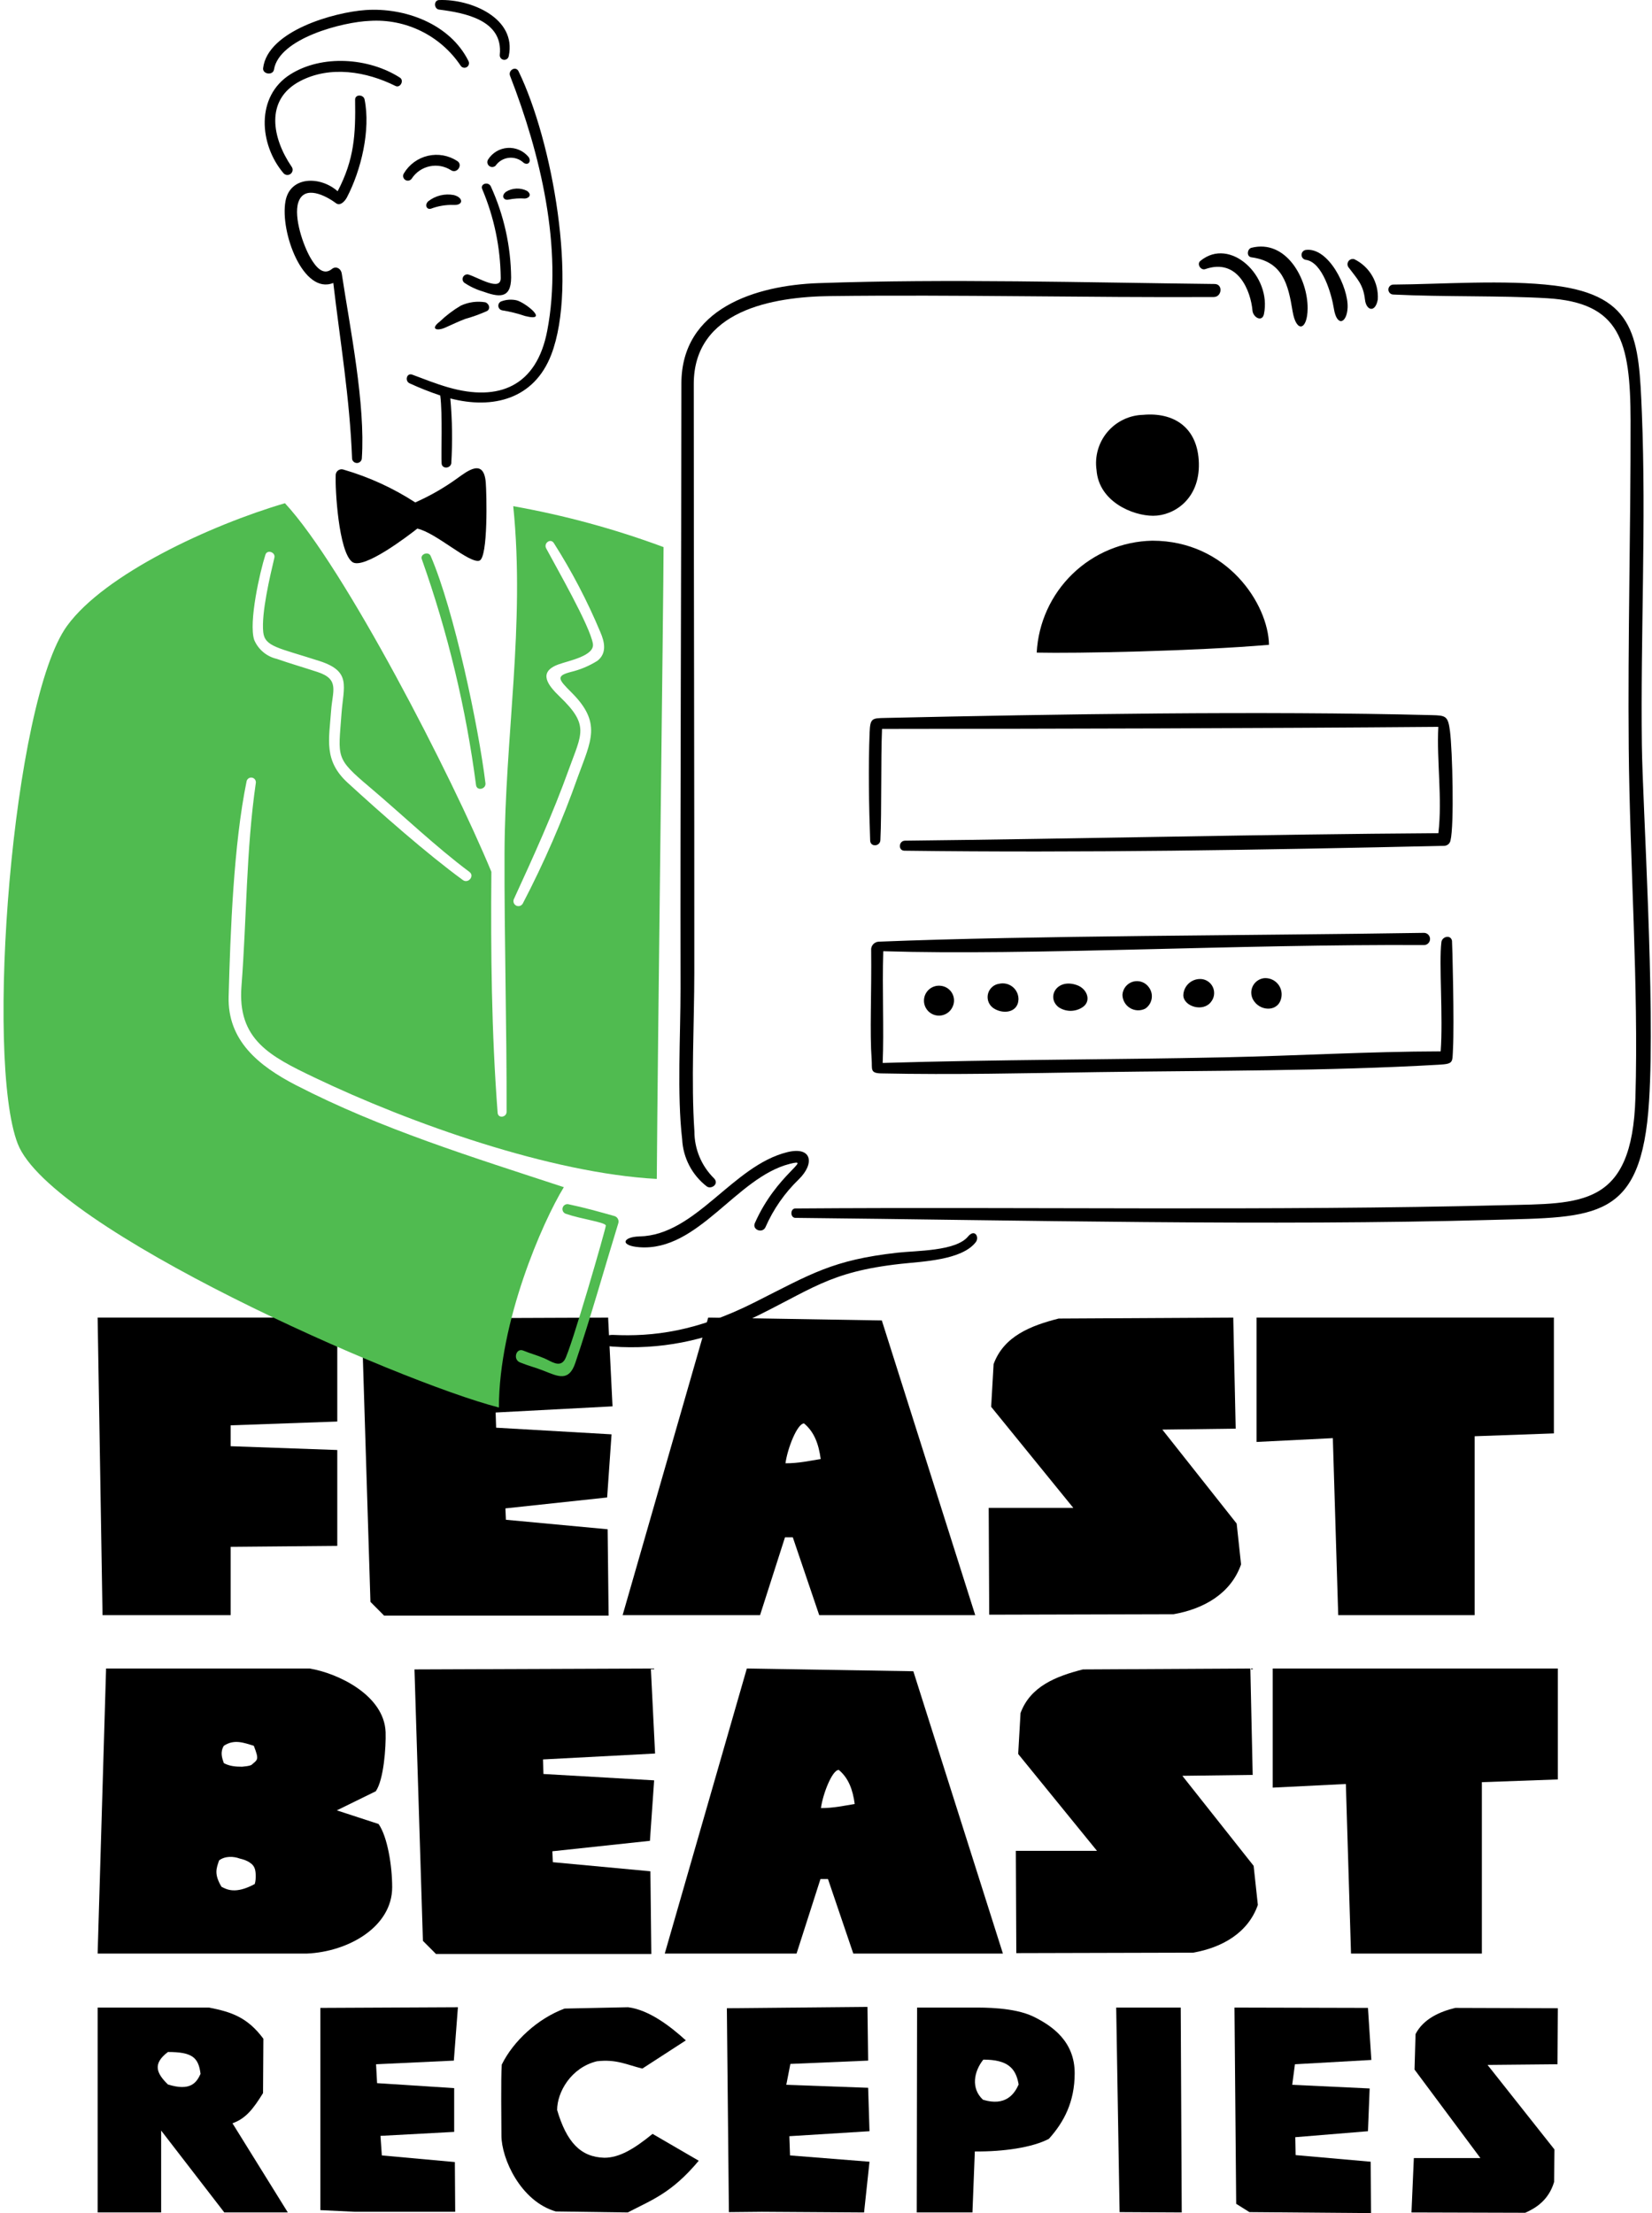 <svg width="421" height="564" viewBox="0 0 421 564" fill="none" xmlns="http://www.w3.org/2000/svg">
<path d="M26.129 411.617L24.882 335.783H85.953V362.271L58.783 363.238V368.56L85.953 369.528V393.959L58.783 394.201V411.617H26.129Z" fill="black"/>
<path d="M94.404 408.231L92.16 336.025L154.976 335.783L156.097 358.401L126.31 359.973L126.434 363.843L155.848 365.536L154.726 381.622L128.803 384.404L128.927 387.307L154.851 389.726L155.1 411.738H97.893L94.404 408.231Z" fill="black"/>
<path d="M158.67 411.617L180.481 335.783L224.726 336.509L248.531 411.617H208.773L202.042 391.782H200.048L193.692 411.617H158.67ZM209.146 371.826C208.648 368.076 207.526 364.932 204.909 362.755C203.164 362.755 200.671 369.165 200.173 372.914C203.538 372.914 206.155 372.309 209.146 371.826Z" fill="black"/>
<path d="M252.091 411.496L251.966 384.283H273.528L252.589 358.521L253.212 347.636C255.83 340.5 262.684 337.84 269.789 336.025L314.283 335.783L314.906 364.085L296.211 364.327L315.155 388.274L316.277 398.676C313.66 406.175 306.68 410.045 299.077 411.375L252.091 411.496Z" fill="black"/>
<path d="M341.034 411.617L339.663 366.504L320.22 367.472V335.783H395.998V365.295L375.807 366.02V411.617H341.034Z" fill="black"/>
<path d="M24.882 497.859L27.034 425.213H78.907C85.959 426.371 97.911 431.933 98.27 441.434C98.389 445.257 97.792 453.599 95.76 456.496L85.839 461.362L96.477 464.838C98.748 468.082 99.943 475.497 99.943 480.943C99.943 491.023 88.828 497.396 78.19 497.859H24.882ZM61.696 450.239C62.532 450.123 63.369 450.123 64.086 449.776C65.64 448.385 66.118 448.617 64.684 444.909C62.054 444.098 59.664 443.172 57.034 444.909C56.078 446.532 56.556 447.922 57.034 449.312C58.468 450.123 60.142 450.239 61.696 450.239ZM64.923 480.132C65.162 479.321 65.162 478.742 65.162 478.046C65.162 476.888 65.042 475.613 63.847 474.802C62.891 474.107 62.054 473.875 61.098 473.644C59.544 473.064 57.393 472.948 55.839 474.107C55.122 476.193 54.524 477.583 56.437 480.827C57.751 481.522 60.022 482.797 64.923 480.132Z" fill="black"/>
<path d="M107.778 494.615L105.626 425.444L165.866 425.213L166.942 446.879L138.376 448.385L138.495 452.093L166.703 453.715L165.627 469.125L140.766 471.79L140.886 474.571L165.747 476.888L165.986 497.975H111.124L107.778 494.615Z" fill="black"/>
<path d="M169.409 497.859L190.325 425.213L232.756 425.908L255.585 497.859H217.457L211.003 478.857H209.091L202.995 497.859H169.409ZM217.816 459.74C217.338 456.148 216.262 453.136 213.752 451.05C212.079 451.05 209.688 457.191 209.21 460.783C212.437 460.783 214.947 460.203 217.816 459.74Z" fill="black"/>
<path d="M258.999 497.743L258.88 471.674H279.557L259.477 446.995L260.075 436.567C262.585 429.731 269.159 427.182 275.972 425.444L318.642 425.213L319.239 452.325L301.311 452.556L319.478 475.497L320.554 485.462C318.044 492.645 311.351 496.353 304.06 497.627L258.999 497.743Z" fill="black"/>
<path d="M344.296 497.859L342.981 454.642L324.336 455.569V425.213H397.006V453.483L377.643 454.179V497.859H344.296Z" fill="black"/>
<path d="M24.882 563.831V511.618H53.27C58.896 512.717 63.051 514.068 67.118 519.56L67.032 533.416C64.522 537.471 62.618 539.921 59.242 541.104L73.35 563.831H57.165L41.067 542.963V563.831H24.882ZM51.107 528.516C50.587 524.291 48.943 522.94 42.798 522.94C38.903 525.897 39.769 528.262 42.798 531.219C48.51 532.993 50.068 530.797 51.107 528.516Z" fill="black"/>
<path d="M81.643 563.24V511.703L116.696 511.534L115.657 525.136L95.837 526.066L96.097 530.881L115.743 532.149V543.301L96.962 544.315L97.308 549.299L115.917 550.989L116.003 563.662H90.471L81.643 563.24Z" fill="black"/>
<path d="M159.982 563.831L141.634 563.578C132.633 560.958 127.786 550.06 127.786 544.23C127.786 540.597 127.613 529.867 127.873 526.15C130.815 520.152 137.047 514.406 143.884 511.872L160.069 511.534C165.435 512.21 170.888 516.434 174.782 519.983L163.704 527.164C159.809 526.235 157.126 524.714 152.106 525.305C145.529 526.91 141.98 533.162 141.98 537.725C144.403 545.92 147.952 549.722 154.01 549.891C157.819 549.891 161.54 547.694 166.3 543.808L178.071 550.651C171.147 558.931 166.127 560.62 159.982 563.831Z" fill="black"/>
<path d="M185.754 563.746L185.235 511.787L221.066 511.449L221.24 525.136L201.42 525.981L200.381 531.304L221.24 532.064L221.586 543.132L201.16 544.399L201.333 549.299L221.586 550.905L220.201 563.831L194.15 563.662L185.754 563.746Z" fill="black"/>
<path d="M233.628 563.831L233.715 511.618H248.082C250.678 511.618 258.381 511.534 263.315 513.9C268.161 516.265 273.874 520.236 273.874 528.347C273.874 535.697 271.104 540.851 267.296 545.075C263.142 547.272 255.698 548.37 248.428 548.285L247.822 563.831H233.628ZM259.593 531.219C258.901 527.079 256.823 524.883 250.592 524.883C248.169 527.924 247.39 532.233 250.505 535.106C256.304 536.88 258.554 533.585 259.593 531.219Z" fill="black"/>
<path d="M285.32 563.746L284.454 511.618H300.899L301.158 563.831L285.32 563.746Z" fill="black"/>
<path d="M315.032 561.634L314.599 511.618L348.613 511.703L349.478 524.967L330.005 526.066L329.312 531.304L349.046 532.233L348.613 543.132L330.091 544.653L330.178 549.215L349.305 550.905L349.392 564L318.407 563.746L315.032 561.634Z" fill="black"/>
<path d="M359.703 563.831L360.309 549.975H377.273L360.482 527.417L360.742 518.377C362.733 514.491 366.974 512.632 370.868 511.703L397.006 511.787L396.92 526.066L379.09 526.235L396.141 547.779L396.054 556.058C394.669 560.705 391.38 562.733 388.697 563.915L359.703 563.831Z" fill="black"/>
<path d="M109.755 141.693C109.207 140.422 107.03 141.2 107.486 142.482C114.109 161.14 118.745 180.446 121.315 200.078C121.536 201.658 123.902 201.124 123.714 199.579C121.978 185.354 115.72 155.467 109.755 141.693Z" fill="#50BB50"/>
<path d="M156.6 309.908C152.227 308.688 149.397 307.871 144.954 306.918C144.631 306.826 144.285 306.865 143.992 307.027C143.699 307.19 143.482 307.462 143.389 307.784C143.297 308.107 143.336 308.453 143.498 308.746C143.661 309.039 143.933 309.256 144.255 309.349C148.087 310.674 154.021 311.43 154.393 312.287C154.541 312.632 145.444 344.137 143.891 346.561C142.578 348.609 140.46 346.903 138.712 346.159C136.759 345.332 135.322 345.005 133.363 344.192C131.52 343.426 130.649 346.439 132.497 347.195C134.706 348.099 136.401 348.472 138.612 349.354C142.304 350.825 144.978 352.157 146.609 347.345C150.55 335.706 153.959 323.483 157.583 311.693C157.684 311.326 157.637 310.934 157.454 310.601C157.27 310.268 156.964 310.019 156.6 309.908Z" fill="#50BB50"/>
<path d="M246.685 315.129C243.563 318.885 233.57 318.697 228.698 319.245C212.157 321.105 206.766 324.61 192.241 331.927C177.53 339.336 166.432 340.681 156.182 340.193C153.639 340.071 151.509 342.884 156.052 343.163C167.99 344.032 179.945 341.713 190.692 336.444C206.859 328.741 210.907 324.152 229.562 322.082C235.021 321.476 245.11 321.174 248.667 316.558C249.655 315.286 248.424 313.041 246.685 315.129Z" fill="black"/>
<path d="M293.654 137.793C286.05 137.948 278.786 140.975 273.322 146.265C267.859 151.556 264.599 158.718 264.2 166.313C274.208 166.534 304.235 165.964 323.392 164.325C323.224 153.973 312.735 137.793 293.654 137.793Z" fill="black"/>
<path d="M291.319 105.72C289.579 105.764 287.868 106.176 286.299 106.93C284.729 107.683 283.338 108.761 282.216 110.092C281.094 111.423 280.267 112.977 279.79 114.651C279.313 116.325 279.196 118.081 279.447 119.804C280.029 127.835 288.641 131.443 293.88 131.443C299.118 131.443 305.751 127.245 305.522 118.058C305.292 108.871 299.085 105.013 291.319 105.72Z" fill="black"/>
<path d="M345.12 66.051C344.837 65.969 344.535 65.982 344.26 66.088C343.985 66.194 343.753 66.388 343.599 66.639C343.445 66.89 343.378 67.185 343.408 67.478C343.438 67.771 343.564 68.046 343.765 68.261C345.893 71.12 347.418 72.47 347.855 76.363C348.171 79.189 350.506 79.794 351.119 76.317C351.249 74.204 350.748 72.1 349.68 70.272C348.612 68.444 347.025 66.975 345.12 66.051Z" fill="black"/>
<path d="M332.762 63.698C332.462 63.745 332.189 63.898 331.991 64.129C331.794 64.36 331.685 64.654 331.685 64.958C331.685 65.261 331.794 65.555 331.991 65.786C332.189 66.017 332.462 66.17 332.762 66.217C337.024 66.78 339.34 74.967 339.925 78.636C340.692 83.433 343.239 82.393 343.427 78.398C343.655 73.243 338.569 62.929 332.762 63.698Z" fill="black"/>
<path d="M318.916 63.146C317.853 63.413 317.572 65.395 318.929 65.576C326.929 66.663 328.284 72.485 329.402 79.299C330.323 84.911 333.2 84.244 333.237 78.606C333.288 70.959 327.734 60.932 318.916 63.146Z" fill="black"/>
<path d="M305.893 66.5C304.927 67.297 306.019 68.979 307.146 68.585C315.564 65.651 318.763 74.319 319.179 79.116C319.335 80.925 321.662 82.167 322.106 80.046C324.13 70.358 313.48 60.229 305.893 66.5Z" fill="black"/>
<path d="M418.417 189.939C418.061 161.996 419.546 132.804 418.417 105.232C417.648 86.412 417.164 75.373 396.086 72.768C383.492 71.221 367.314 72.445 355.102 72.523C354.765 72.519 354.441 72.65 354.201 72.886C353.961 73.122 353.824 73.443 353.82 73.78C353.817 74.117 353.948 74.441 354.184 74.681C354.419 74.921 354.741 75.058 355.078 75.061C367.855 75.698 382.614 75.302 394.272 76.005C412.862 77.123 415.507 86.853 415.538 107.159C415.58 134.998 414.815 162.782 415.07 190.651C415.33 219.405 417.61 251.358 416.775 279.744C415.953 307.786 402.8 306.662 383.211 307.141C324.174 308.617 261.581 307.537 202.696 307.974C201.346 307.974 201.348 310.354 202.696 310.367C259.118 310.944 323.601 312.468 380.398 310.882C406.691 310.146 418.337 311.202 420.253 280.612C421.848 255.355 418.609 205.282 418.417 189.939Z" fill="black"/>
<path d="M309.563 72.375C276.586 72.004 241.471 71.003 208.6 72.154C192.586 72.715 173.648 78.603 173.648 97.749C173.615 149.119 173.341 200.49 173.427 251.858C173.445 263.789 172.506 278.935 173.843 290.334C173.956 292.664 174.573 294.942 175.649 297.012C176.726 299.082 178.237 300.894 180.08 302.325C181.205 303.209 183.416 301.739 181.921 300.25C180.351 298.694 179.105 296.841 178.255 294.801C177.404 292.76 176.967 290.571 176.967 288.361C176.099 275.665 176.934 260.822 176.94 247.85C176.965 197.856 176.801 147.855 176.801 97.868C176.801 79.123 196.81 75.634 211.605 75.453C244.146 75.053 276.75 75.866 309.304 75.698C311.412 75.687 311.717 72.41 309.563 72.375Z" fill="black"/>
<path d="M322.13 249.282C321.482 249.361 320.865 249.61 320.344 250.004C319.823 250.398 319.415 250.922 319.162 251.525C318.909 252.127 318.82 252.785 318.903 253.433C318.987 254.081 319.24 254.696 319.638 255.214C321.503 257.852 326.138 257.865 326.591 253.871C326.659 253.263 326.592 252.647 326.393 252.068C326.195 251.489 325.871 250.961 325.444 250.522C325.018 250.084 324.5 249.745 323.926 249.53C323.353 249.316 322.74 249.231 322.13 249.282Z" fill="black"/>
<path d="M306.56 249.558C305.95 249.451 305.324 249.478 304.725 249.638C304.127 249.797 303.57 250.085 303.094 250.481C302.618 250.878 302.234 251.373 301.969 251.933C301.703 252.492 301.563 253.103 301.558 253.723C301.741 256.549 306.655 258 308.641 255.296C309.021 254.816 309.272 254.248 309.37 253.644C309.468 253.04 309.41 252.421 309.202 251.846C308.993 251.271 308.641 250.759 308.178 250.358C307.716 249.958 307.159 249.682 306.56 249.558Z" fill="black"/>
<path d="M292.828 251.67C292.396 251.028 291.774 250.538 291.049 250.267C290.324 249.996 289.533 249.959 288.786 250.16C288.039 250.361 287.374 250.791 286.883 251.389C286.392 251.987 286.101 252.723 286.049 253.495C286.055 254.176 286.234 254.844 286.569 255.436C286.904 256.029 287.384 256.526 287.964 256.882C288.544 257.238 289.206 257.44 289.886 257.47C290.566 257.5 291.242 257.356 291.851 257.052C292.276 256.769 292.639 256.403 292.919 255.976C293.199 255.55 293.391 255.071 293.482 254.569C293.573 254.066 293.562 253.551 293.45 253.053C293.337 252.555 293.126 252.085 292.828 251.67Z" fill="black"/>
<path d="M274.52 251.08C269.35 249.175 266.577 254.145 269.763 256.67C270.625 257.251 271.635 257.575 272.674 257.605C273.713 257.635 274.739 257.37 275.634 256.84C278.272 255.355 277.183 252.061 274.52 251.08Z" fill="black"/>
<path d="M254.672 250.698C254.016 250.783 253.398 251.056 252.893 251.485C252.388 251.914 252.018 252.479 251.827 253.113C251.637 253.747 251.634 254.423 251.818 255.059C252.003 255.695 252.368 256.264 252.869 256.697C255.079 258.502 259.35 258.376 259.551 254.75C259.57 254.139 259.449 253.532 259.198 252.974C258.946 252.417 258.571 251.924 258.101 251.533C257.63 251.142 257.077 250.864 256.483 250.719C255.889 250.575 255.27 250.567 254.672 250.698Z" fill="black"/>
<path d="M239.833 251.237C239.129 251.134 238.409 251.23 237.757 251.514C237.104 251.798 236.543 252.259 236.139 252.845C235.734 253.431 235.501 254.118 235.467 254.829C235.432 255.541 235.597 256.247 235.943 256.87C236.289 257.492 236.802 258.005 237.424 258.351C238.047 258.697 238.753 258.863 239.464 258.828C240.176 258.794 240.863 258.561 241.449 258.157C242.035 257.753 242.496 257.192 242.781 256.54C243.029 256.003 243.146 255.415 243.124 254.824C243.102 254.234 242.941 253.656 242.654 253.14C242.367 252.623 241.961 252.181 241.471 251.851C240.981 251.52 240.42 251.31 239.833 251.237Z" fill="black"/>
<path d="M370.032 239.756C369.698 238.102 367.511 238.665 367.33 240.092C366.667 245.267 367.794 259.39 367.14 267.932C348.735 267.978 330.462 269.059 311.998 269.452C282.85 270.075 254.043 270.002 224.944 270.89C225.298 262.494 224.798 252.134 225.094 242.41C262.264 243.566 315.953 240.576 362.935 240.85C363.338 240.835 363.72 240.664 364 240.373C364.28 240.083 364.436 239.695 364.436 239.291C364.436 238.888 364.28 238.5 364 238.209C363.72 237.919 363.338 237.748 362.935 237.733C318.217 238.446 263.617 238.395 223.925 239.98C223.443 240.006 222.986 240.202 222.635 240.534C222.283 240.866 222.061 241.311 222.008 241.791C222.14 253.561 221.621 262.938 222.136 270.059C222.308 272.424 221.659 273.486 224.504 273.548C243.082 273.946 261.182 273.489 279.766 273.223C308.489 272.815 338.008 272.983 366.623 271.341C370.494 271.12 370.101 270.797 370.284 267.311C370.635 260.919 370.103 240.052 370.032 239.756Z" fill="black"/>
<path d="M369.515 186.309C369.018 182.465 368.452 182.332 364.893 182.248C321.587 181.143 268.897 181.998 225.499 182.966C222.22 183.039 221.765 183.048 221.619 186.616C221.267 195.154 221.444 205.781 221.756 214.215C221.818 215.921 224.281 215.744 224.358 214.1C224.703 207.008 224.453 193.373 224.778 185.768C271.783 185.717 319.565 185.622 366.543 185.237C366.101 193.835 367.595 203.468 366.565 212.332C321.664 212.62 275.976 213.753 230.631 214.244C229.014 214.261 228.817 216.776 230.488 216.798C275.782 217.379 321.174 216.621 368.046 215.554C368.428 215.545 368.796 215.405 369.087 215.157C369.379 214.91 369.578 214.571 369.65 214.195C370.615 210.282 370.149 191.203 369.515 186.309Z" fill="black"/>
<path d="M200.635 293.624C186.655 297.068 177.353 314.78 162.972 315.098C158.705 315.193 157.797 317.468 162.972 317.851C177.981 318.955 187.594 300.087 201.251 296.609C207.374 295.049 197.924 299.117 192.369 311.706C191.616 313.414 194.333 314.419 195.085 312.725C197.089 308.152 199.969 304.015 203.562 300.548C207.679 296.523 206.936 292.068 200.635 293.624Z" fill="black"/>
<path d="M84.584 68.55C82.279 70.437 80.351 67.775 79.213 65.87C77.297 62.662 74.794 55.364 76.02 51.592C77.507 46.99 83.068 49.867 85.596 51.769C86.727 52.622 87.933 51.21 88.409 50.304C92.039 43.371 94.491 33.099 92.907 25.337C92.646 24.06 90.477 23.965 90.496 25.41C90.638 34.325 90.289 40.616 86.047 48.738C81.65 44.836 73.923 44.816 72.754 51.27C71.316 59.224 77.324 75.225 84.938 72.105C86.645 86.752 89.135 101.339 89.73 116.991C89.79 117.282 89.951 117.543 90.185 117.726C90.419 117.91 90.711 118.004 91.008 117.992C91.306 117.981 91.589 117.864 91.808 117.663C92.027 117.461 92.168 117.189 92.204 116.894C93.168 103.036 89.197 83.588 87.098 69.759C86.88 68.332 85.552 67.757 84.584 68.55Z" fill="black"/>
<path d="M123.791 122.937C123.276 116.75 119.165 120 116.445 121.962C113.124 124.349 109.566 126.387 105.826 128.043C100.189 124.383 94.046 121.57 87.593 119.693C87.381 119.611 87.153 119.579 86.926 119.598C86.699 119.617 86.479 119.687 86.284 119.804C86.088 119.92 85.921 120.079 85.796 120.27C85.671 120.46 85.59 120.676 85.561 120.902C85.353 124.532 86.301 140.659 89.772 143.217C92.607 145.308 104.098 136.487 106.343 134.715C111.096 135.723 119.549 143.642 122.147 142.89C124.434 142.21 124.014 125.659 123.791 122.937Z" fill="black"/>
<path d="M132.154 18.178C131.45 16.722 129.428 17.893 129.987 19.329C137.696 39.148 143.516 63.245 139.448 84.348C136.746 98.367 127.221 102.45 114.26 98.723C111.118 97.821 108.034 96.591 105.066 95.481C103.645 94.951 103.078 97.094 104.388 97.691C106.932 98.862 109.538 99.895 112.194 100.784C112.817 105.581 112.386 115.528 112.543 118.104C112.629 119.534 114.753 119.465 115.004 118.089C115.338 112.574 115.257 107.041 114.761 101.538C125.588 104.359 136.127 101.739 140.493 90.362C147.34 72.49 140.778 35.954 132.154 18.178Z" fill="black"/>
<path d="M111.886 0.014C110.481 0.069 110.561 2.281 111.9 2.445C118.398 3.262 128.285 5.109 127.366 13.978C127.335 14.277 127.423 14.576 127.609 14.812C127.796 15.048 128.067 15.201 128.365 15.24C128.663 15.278 128.965 15.199 129.205 15.019C129.446 14.838 129.606 14.571 129.653 14.274C131.699 4.605 119.949 -0.3 111.886 0.014Z" fill="black"/>
<path d="M119.392 15.565C114.701 6.09 103.181 1.866 93.15 2.562C85.211 3.112 68.212 7.842 67.054 17.352C66.862 18.923 69.561 19.307 69.822 17.727C71.137 9.734 87.418 5.575 94.233 5.321C98.746 5.03 103.257 5.927 107.316 7.924C111.375 9.92 114.839 12.945 117.364 16.698C117.518 16.958 117.769 17.148 118.061 17.226C118.354 17.305 118.665 17.266 118.929 17.118C119.194 16.971 119.39 16.726 119.476 16.435C119.563 16.145 119.532 15.833 119.392 15.565Z" fill="black"/>
<path d="M101.913 19.782C94.007 14.712 82.085 13.837 73.976 18.96C65.114 24.557 66.051 36.809 72.209 44.098C72.43 44.372 72.751 44.548 73.102 44.585C73.452 44.623 73.803 44.52 74.078 44.299C74.352 44.078 74.528 43.756 74.566 43.406C74.603 43.055 74.5 42.704 74.279 42.43C69.418 35.275 67.383 25.432 76.489 20.666C84.149 16.658 93.367 18.209 100.777 21.904C102.006 22.513 103.055 20.516 101.913 19.782Z" fill="black"/>
<path d="M134.304 48.643C133.47 48.222 132.541 48.022 131.608 48.061C130.674 48.099 129.766 48.376 128.968 48.864C127.546 49.946 128.429 51.153 129.598 50.865C130.973 50.591 132.379 50.5 133.778 50.596C134.919 50.494 135.562 49.542 134.304 48.643Z" fill="black"/>
<path d="M115.665 49.712C114.529 49.493 113.358 49.52 112.234 49.793C111.109 50.065 110.055 50.575 109.145 51.29C108.142 52.196 108.732 53.524 109.841 53.179C111.654 52.499 113.581 52.175 115.517 52.222C118.206 52.403 118.113 50.331 115.665 49.712Z" fill="black"/>
<path d="M134.732 40.052C134.092 39.258 133.271 38.63 132.338 38.22C131.404 37.809 130.386 37.629 129.368 37.694C128.351 37.759 127.364 38.067 126.49 38.593C125.617 39.119 124.882 39.846 124.348 40.715C124.204 40.975 124.159 41.279 124.219 41.57C124.279 41.861 124.442 42.121 124.677 42.303C124.912 42.485 125.204 42.578 125.501 42.564C125.798 42.55 126.08 42.43 126.297 42.226C126.685 41.667 127.19 41.197 127.777 40.851C128.363 40.504 129.018 40.288 129.696 40.217C130.373 40.145 131.058 40.221 131.704 40.439C132.35 40.656 132.941 41.011 133.438 41.477C134.52 42.242 135.477 41.256 134.732 40.052Z" fill="black"/>
<path d="M116.524 41.035C115.435 40.322 114.212 39.836 112.93 39.607C111.648 39.378 110.333 39.411 109.064 39.703C107.795 39.995 106.598 40.541 105.545 41.308C104.492 42.074 103.606 43.046 102.938 44.164C102.759 44.428 102.691 44.752 102.751 45.065C102.811 45.378 102.992 45.655 103.256 45.834C103.52 46.014 103.844 46.081 104.157 46.021C104.47 45.962 104.747 45.78 104.926 45.516C105.975 43.911 107.615 42.786 109.489 42.385C111.363 41.984 113.32 42.34 114.933 43.375C116.453 44.378 118.066 42.008 116.524 41.035Z" fill="black"/>
<path d="M131.606 76.524C130.365 76.255 129.074 76.336 127.877 76.758C127.613 76.83 127.382 76.989 127.221 77.21C127.061 77.43 126.981 77.7 126.995 77.972C127.008 78.245 127.115 78.504 127.297 78.708C127.478 78.912 127.724 79.047 127.994 79.092C129.974 79.406 131.923 79.89 133.82 80.539C140.208 82.132 133.778 77.019 131.606 76.524Z" fill="black"/>
<path d="M123.745 77.05C121.597 76.68 119.388 76.977 117.415 77.901C115.489 79.035 113.702 80.39 112.092 81.94C109.555 83.862 111.301 84.452 113.471 83.486C115.309 82.675 116.785 81.94 118.61 81.257C120.499 80.731 122.346 80.062 124.134 79.255C125.035 78.69 124.704 77.492 123.745 77.05Z" fill="black"/>
<path d="M125.082 47.509C124.474 46.206 122.315 46.802 122.888 48.192C125.926 55.364 127.529 63.062 127.605 70.85C127.642 74.385 121.902 70.724 119.324 69.949C119.067 69.899 118.801 69.934 118.566 70.048C118.33 70.163 118.139 70.35 118.019 70.583C117.9 70.816 117.86 71.082 117.905 71.339C117.949 71.597 118.077 71.833 118.268 72.013C119.719 73.008 121.319 73.769 123.007 74.268C126.938 75.676 130.232 76.383 130.256 70.733C130.176 62.715 128.413 54.803 125.082 47.509Z" fill="black"/>
<path d="M80.145 274.604C104.62 286.315 140.409 298.988 167.378 300.444C167.599 267.176 169.103 151.03 169.103 139.424C156.673 134.808 143.853 131.32 130.798 128.999C133.869 159.269 128.672 187.675 128.575 217.472C128.504 239.447 129.154 261.398 129.101 283.33C129.101 284.773 126.933 285.097 126.818 283.593C125.254 263.168 125.051 242.64 125.221 222.169C115.194 197.909 87.743 144.512 72.613 128.242C53.583 133.829 26.656 146.335 17.093 159.495C3.129 178.686 -3.864 269.828 4.517 291.478C12.897 313.129 101.352 352.062 127.143 358.697C127.143 336.879 138.204 311.509 143.688 302.548C120.459 294.905 97.092 287.727 75.459 276.566C65.757 271.562 57.971 265.09 58.267 253.979C58.709 237.485 59.539 215.183 62.834 199.151C62.886 198.842 63.058 198.567 63.311 198.384C63.564 198.2 63.879 198.123 64.188 198.169C64.497 198.215 64.776 198.38 64.965 198.63C65.153 198.879 65.237 199.192 65.198 199.502C62.708 216.652 62.874 234.089 61.535 251.376C60.485 264.945 68.808 269.182 80.145 274.604ZM130.928 229.197C135.992 218.17 140.871 207.449 144.978 196.029C148.246 186.97 150.25 184.842 142.674 177.562C139.735 174.74 136.907 171.304 142.316 169.323C144.892 168.377 151.631 167.155 151.092 164.02C150.292 159.395 141.699 144.486 139.185 139.742C138.489 138.43 140.289 137.091 141.14 138.396C145.726 145.6 149.688 153.182 152.981 161.061C154.086 163.596 154.72 166.47 152.232 168.41C150.153 169.712 147.878 170.668 145.493 171.24C141.556 172.263 142.311 173.145 145.652 176.481C153.418 184.23 150.621 188.739 147.265 197.964C143.351 209.049 138.66 219.843 133.226 230.267C133.07 230.548 132.813 230.759 132.508 230.859C132.202 230.958 131.87 230.938 131.579 230.802C131.287 230.667 131.058 230.426 130.938 230.128C130.817 229.83 130.813 229.498 130.928 229.197ZM64.776 163.067C63.329 158.587 66.23 145.721 67.648 141.346C68.09 139.981 70.255 140.734 69.931 142.102C68.799 146.89 66.588 156.211 67.08 161.063C67.465 164.839 70.918 165.065 81.442 168.467C89.617 171.119 87.54 174.84 87.023 181.945C86.212 193.134 85.404 193.161 94.094 200.505C102.426 207.544 111.007 215.766 119.64 222.213C121.027 223.249 119.31 225.264 117.96 224.279C108.745 217.545 97.043 207.209 88.627 199.506C82.441 193.848 83.848 188.527 84.389 181.026C84.748 176.07 86.584 173.127 80.972 171.274C77.5 170.127 73.987 169.115 70.536 167.911C69.261 167.617 68.074 167.024 67.073 166.182C66.072 165.34 65.284 164.273 64.776 163.067Z" fill="#50BB50"/>
</svg>
